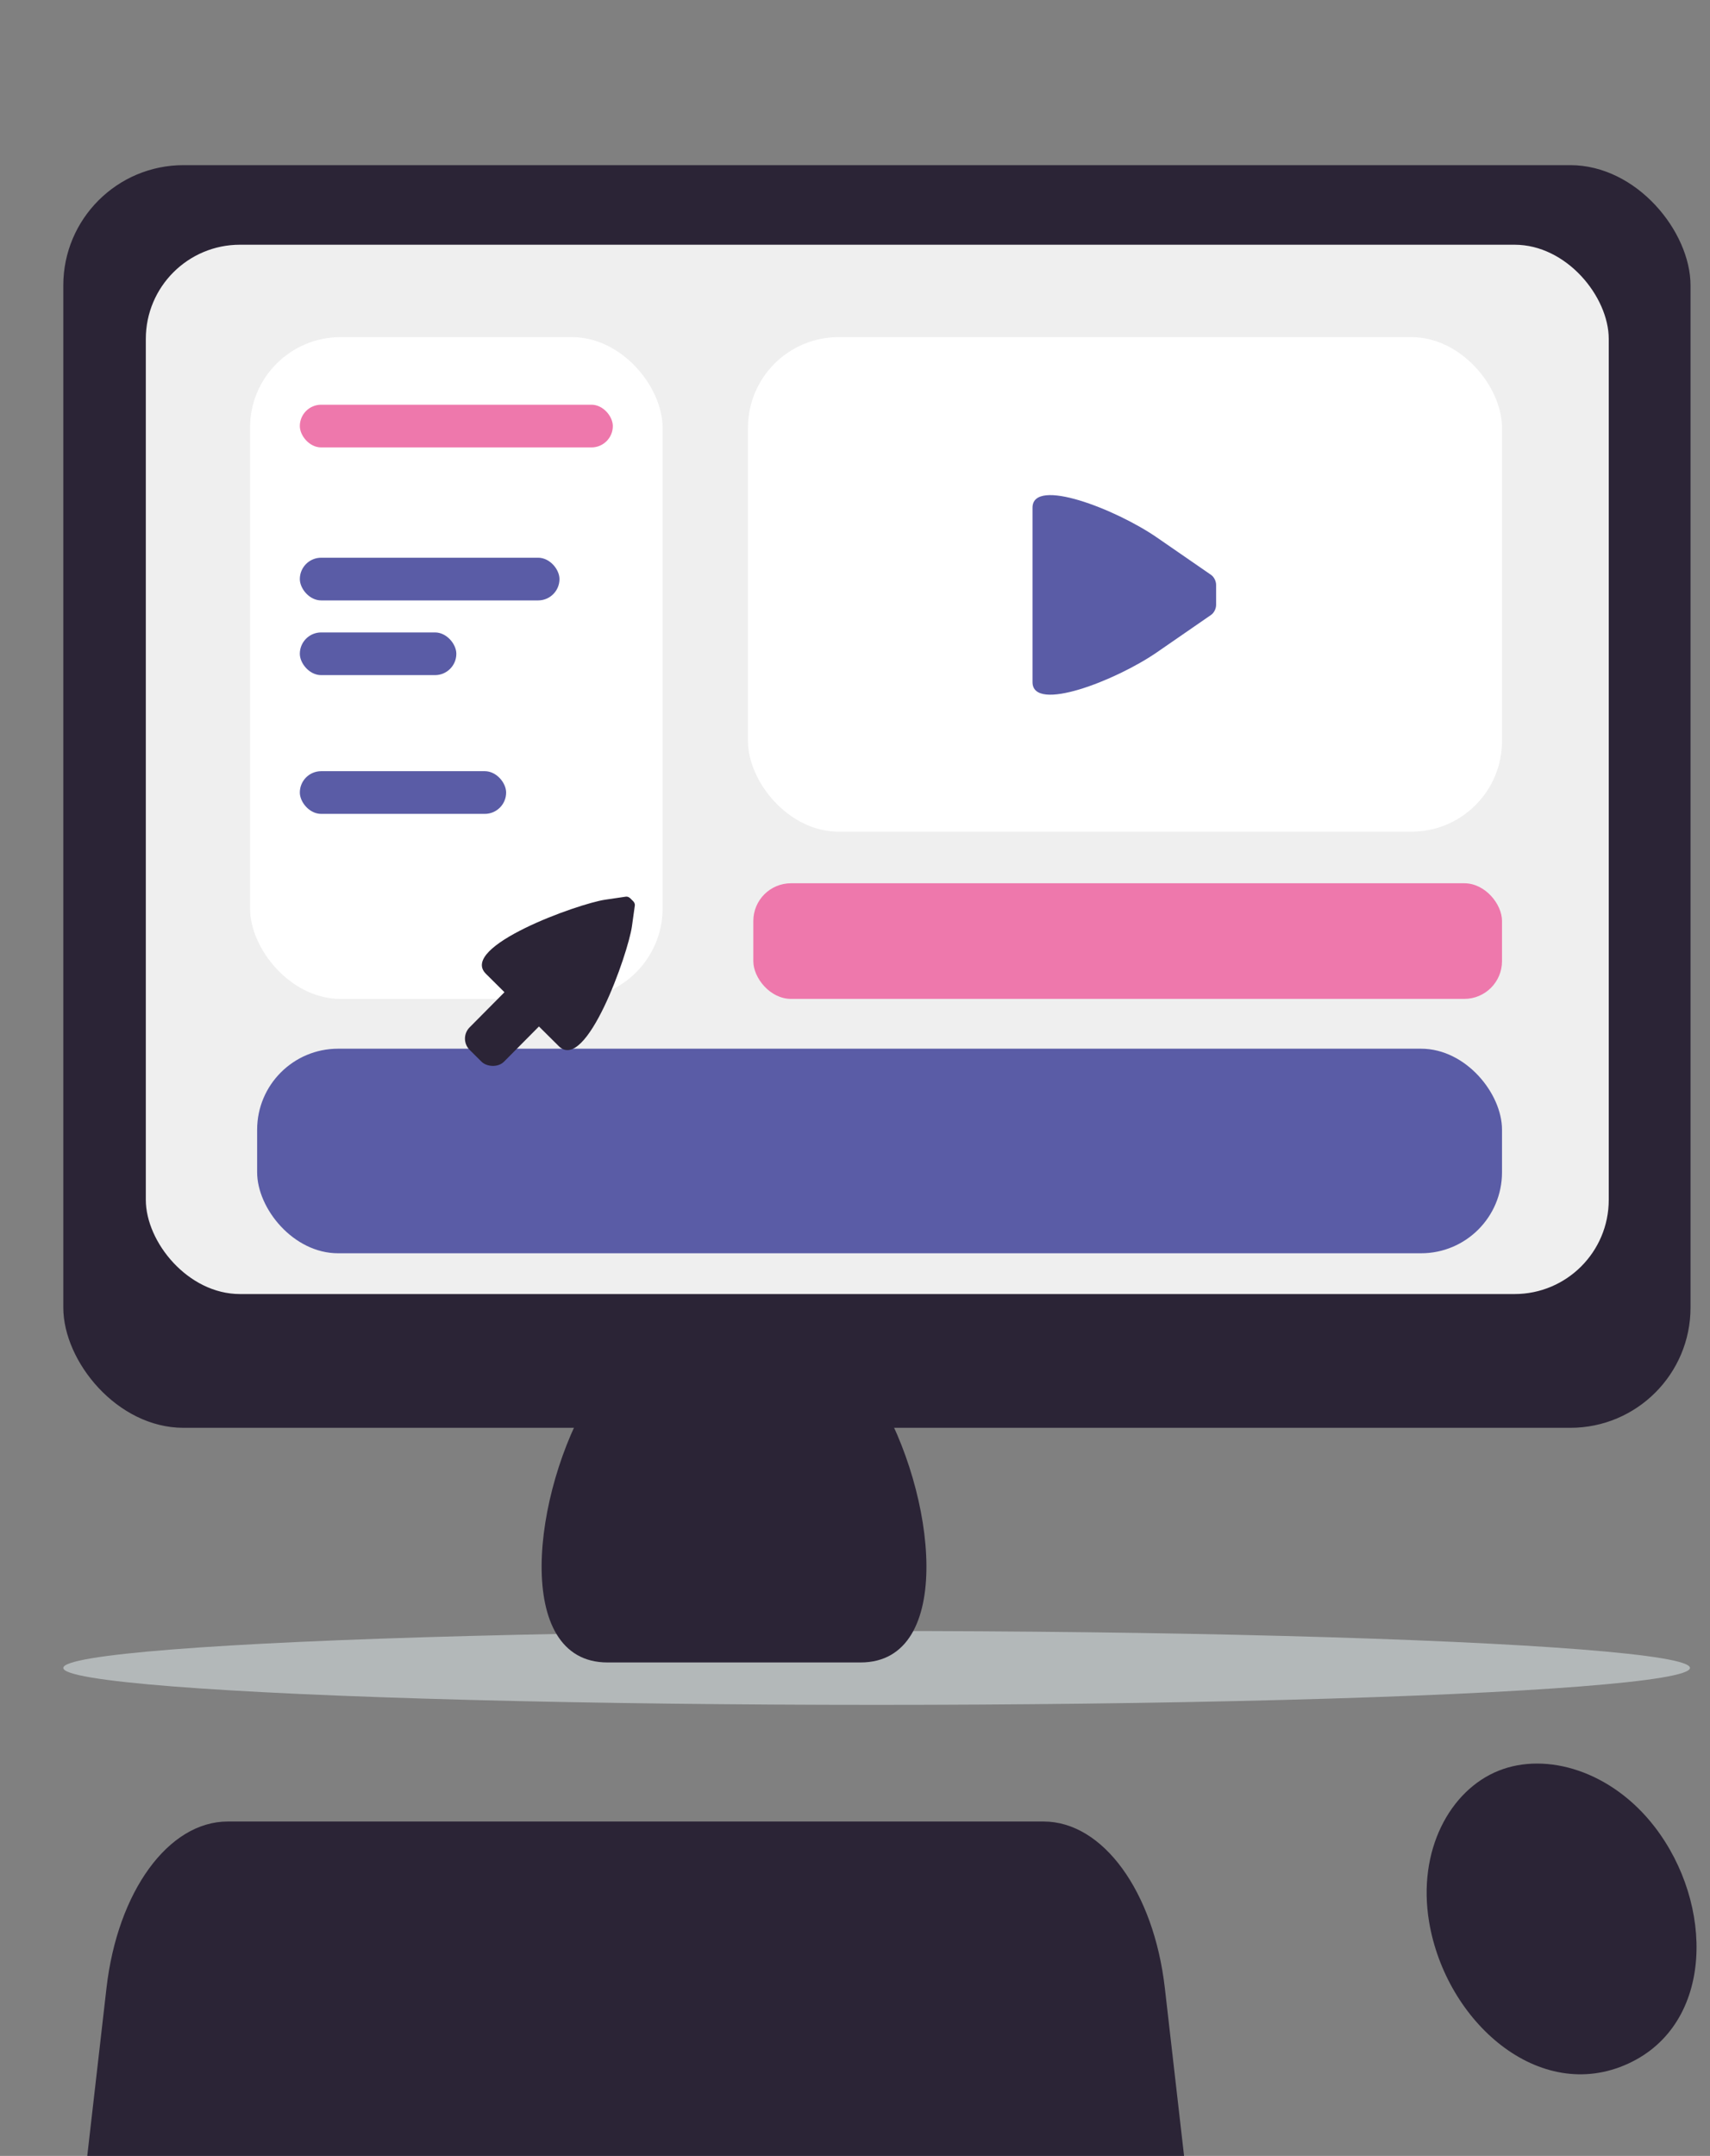 <?xml version="1.0" encoding="UTF-8"?><svg id="a" xmlns="http://www.w3.org/2000/svg" viewBox="0 0 879.88 1108.95"><rect x="0" y="0" width="879.88" height="1108.95" fill="#808080" stroke="none"/><defs><style>.d{fill:#fff;}.e{fill:#2b2436;}.f{fill:#5a5ca6;}.g{fill:#d8dfe2;opacity:.59;}.h{fill:#ee78ac;}.i{fill:#efefef;}</style></defs><g id="b"><ellipse class="g" cx="451.07" cy="857.95" rx="418.5" ry="19"/><path class="e" d="M442.82,855.13h-130.24c-48.68,0-38.84-87.38-8.51-137.41l53.82-88.82c2.39-3.94,8.98-6.53,15.69-6.53h8.24c6.71,0,13.3,2.59,15.69,6.53l53.82,88.82c30.32,50.04,40.16,137.41-8.51,137.41Z"/><rect class="e" x="32.57" y="84.95" width="837.29" height="649.49" rx="61.87" ry="61.87"/><path class="e" d="M851.37,939.64c30.65,39.7,30.83,101.4-13.55,121.83-45.76,21.07-93.92-21.47-102.49-72.98-6.1-36.64,10.73-67.64,35.78-77.67,24.64-9.86,58.16,.2,80.25,28.81Z"/><path class="e" d="M609.26,1108.95l-9.89-86.33c-5.69-49.7-31.89-85.67-62.39-85.67H117.18c-30.5,0-56.69,35.97-62.39,85.67l-9.89,86.33H609.26Z"/><rect class="i" x="75.03" y="125.88" width="752.75" height="539.75" rx="48.45" ry="48.45"/><rect class="d" x="128.65" y="173.41" width="212.3" height="340.41" rx="46.61" ry="46.61"/><rect class="d" x="384.87" y="173.41" width="387.99" height="254.39" rx="46.61" ry="46.61"/><rect class="f" x="132.31" y="539.43" width="640.55" height="105.23" rx="41.66" ry="41.66"/><rect class="h" x="154.28" y="208.18" width="161.05" height="21.96" rx="10.98" ry="10.98"/><rect class="f" x="154.28" y="286.88" width="133.6" height="21.96" rx="10.98" ry="10.98"/><rect class="f" x="154.28" y="396.68" width="106.15" height="21.96" rx="10.98" ry="10.98"/><rect class="f" x="154.28" y="325.31" width="80.53" height="21.96" rx="10.98" ry="10.98"/><rect class="h" x="387.62" y="454.33" width="385.24" height="59.48" rx="19.41" ry="19.41"/><path class="f" d="M623.17,316.29l-27.8,19.19c-21.17,14.61-64.09,31.32-64.09,15.38v-89.71c0-15.94,42.92,.77,64.09,15.38l27.8,19.19c1.54,1.07,2.58,3.27,2.58,5.11v10.35c0,1.84-1.04,4.04-2.58,5.11Z"/></g><g id="c"><rect class="e" x="235.39" y="508.26" width="63.02" height="25" rx="8.21" ry="8.21" transform="translate(-290.73 343.36) rotate(-45.22)"/><path class="e" d="M287.51,538.11l-37.48-37.2c-14.09-13.98,47.36-36.06,61.35-38.12l10.73-1.58c.71-.1,1.61,.29,2.18,.85l1.51,1.5c.57,.56,.96,1.47,.86,2.17l-1.5,10.74c-1.96,14.01-23.57,75.62-37.66,61.64Z"/></g></svg>